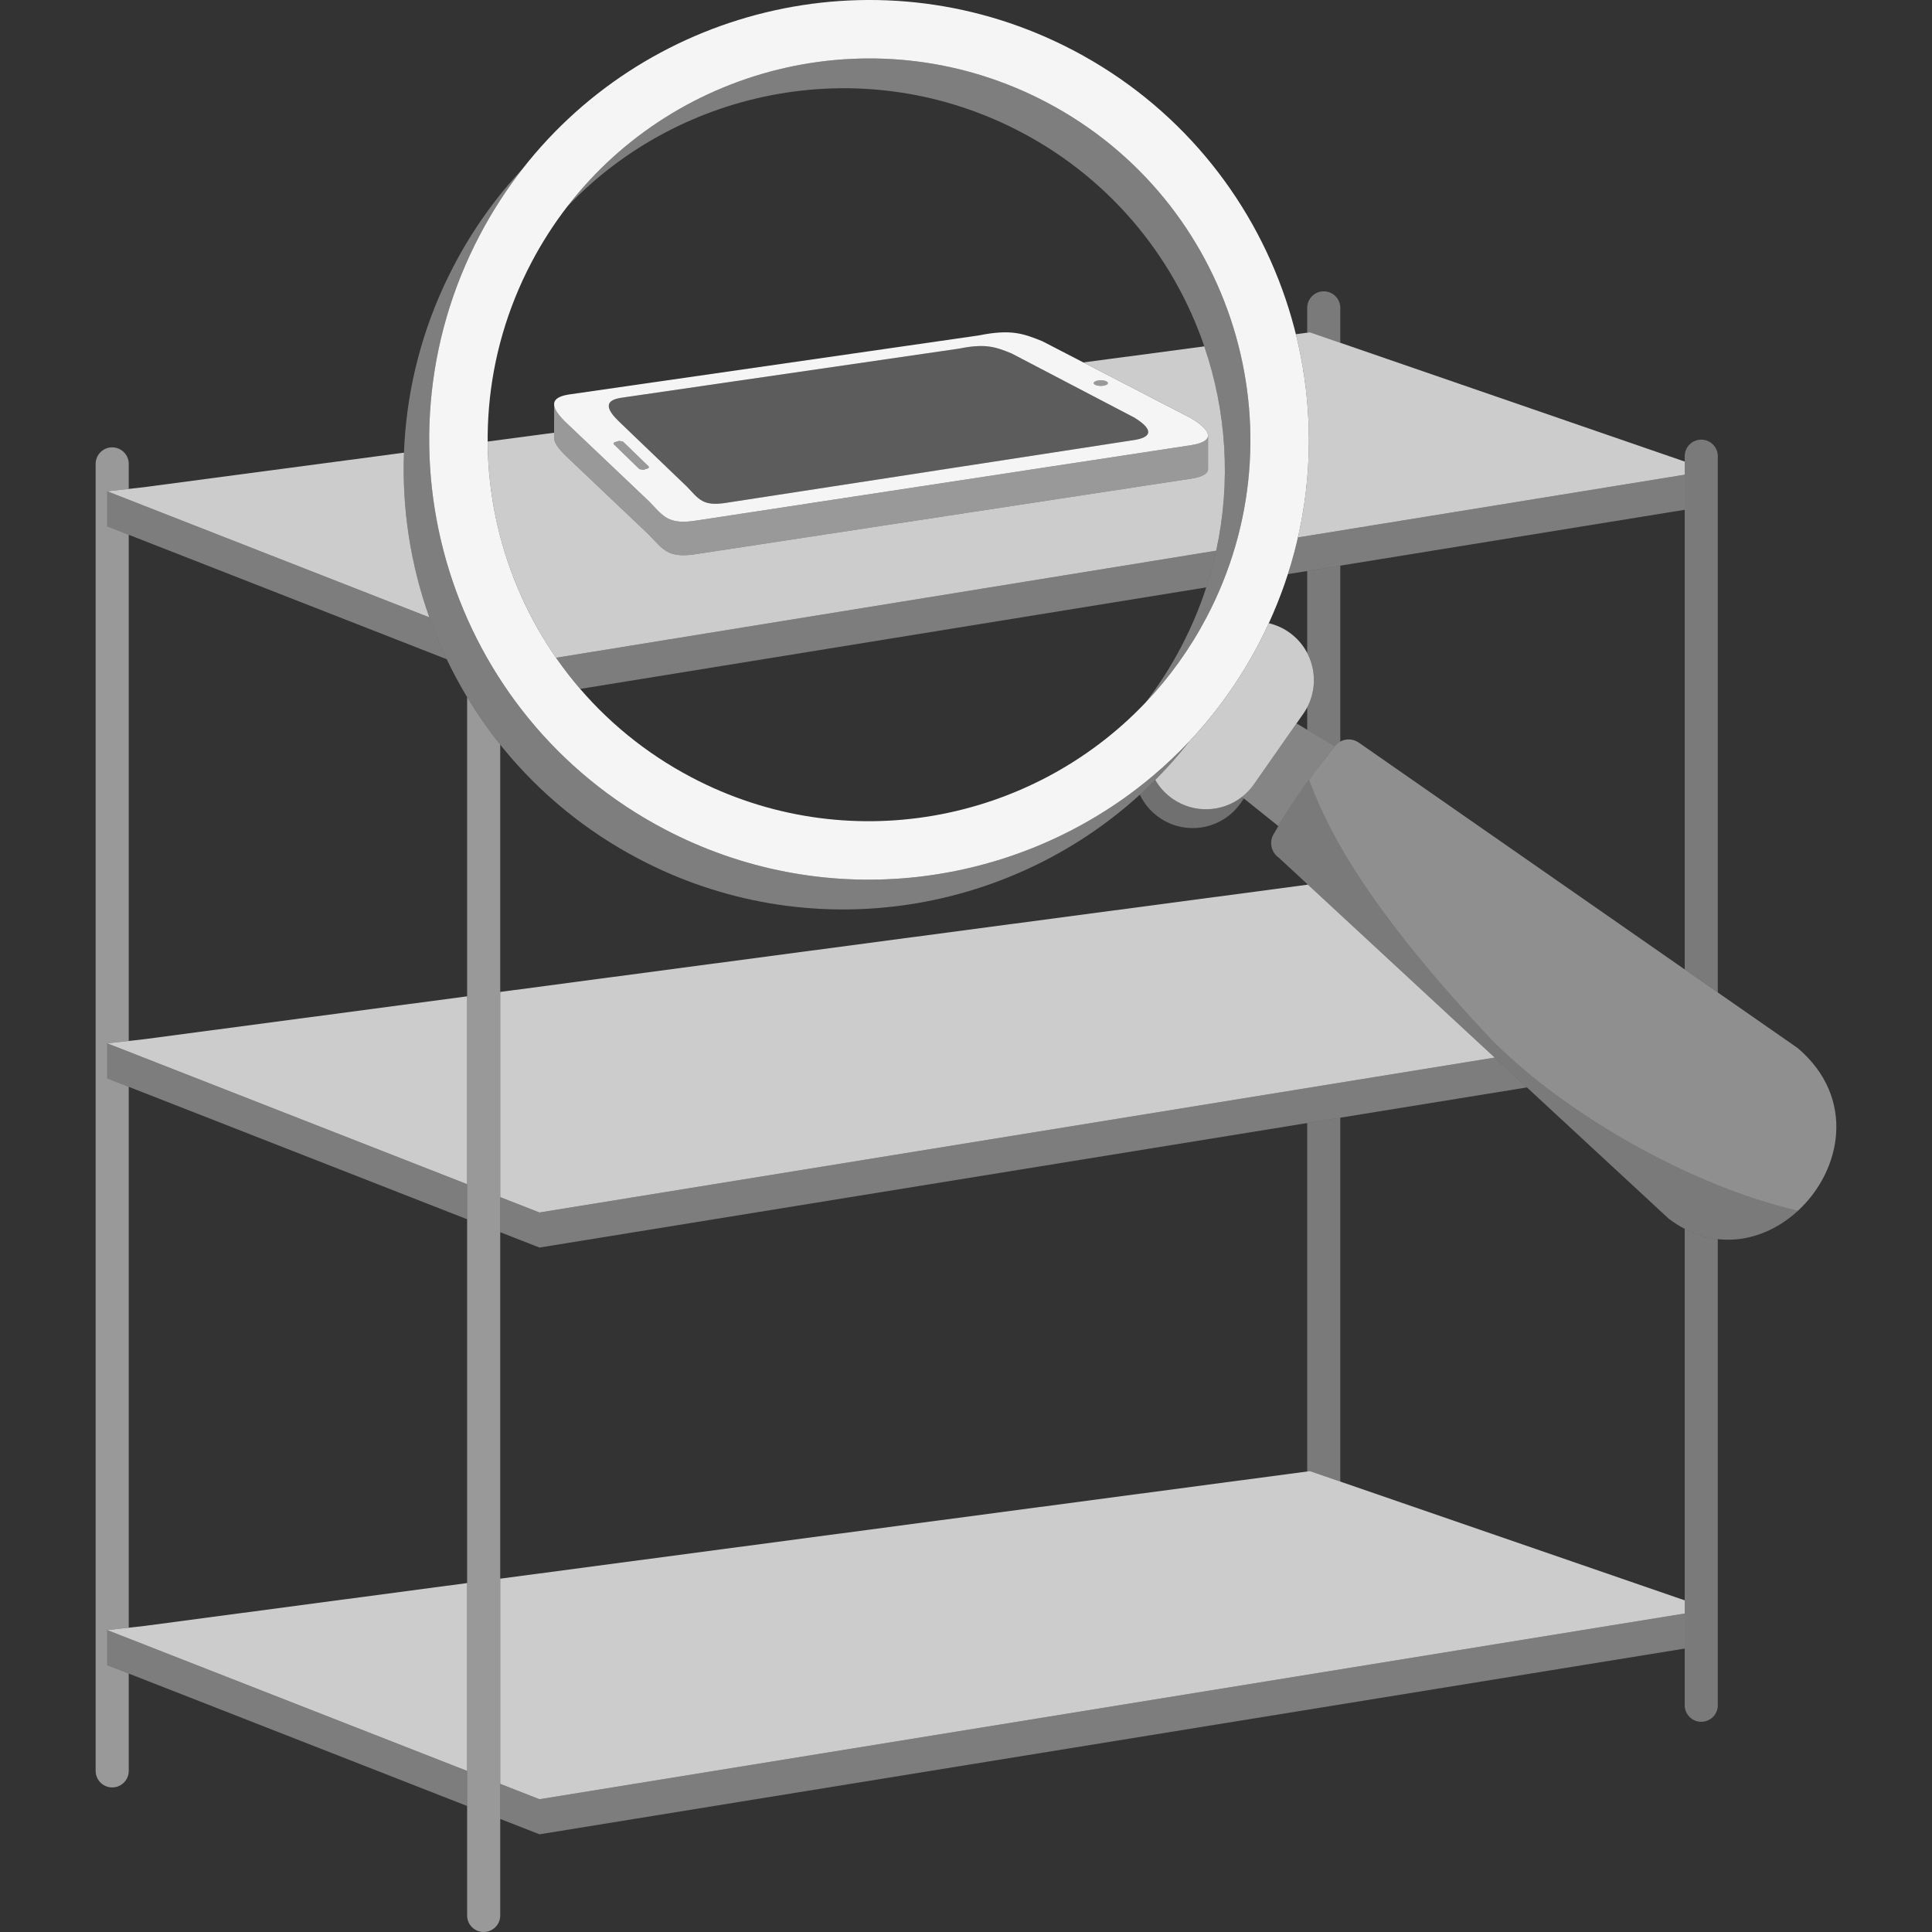 <?xml version="1.0" encoding="UTF-8" standalone="no"?>
<!DOCTYPE svg PUBLIC "-//W3C//DTD SVG 1.1//EN" "http://www.w3.org/Graphics/SVG/1.1/DTD/svg11.dtd">
<svg width="100%" height="100%" viewBox="0 0 300 300" version="1.1" xmlns="http://www.w3.org/2000/svg" xmlns:xlink="http://www.w3.org/1999/xlink" xml:space="preserve" xmlns:serif="http://www.serif.com/" style="fill-rule:evenodd;clip-rule:evenodd;stroke-linejoin:round;stroke-miterlimit:2;">
    <rect x="0" y="0" width="300" height="300" fill="#333333" stroke="none"/>
    <path d="M19.991,259.871L19.991,274.981C19.991,276.399 18.84,277.551 17.421,277.551C16.003,277.551 14.851,276.399 14.851,274.981L14.851,72.036C14.851,70.617 16.003,69.466 17.421,69.466C18.84,69.466 19.991,70.617 19.991,72.036L19.991,75.915L16.653,76.287L16.653,81.734L19.991,83.04L19.991,161.636L16.653,162.008L16.653,167.455L19.991,168.762L19.991,252.745L16.653,253.118L16.653,258.565L19.991,259.871Z" style="fill:white;fill-opacity:0.5;"/>
    <path d="M202.981,101.388L202.981,88.666L208.121,87.832L208.121,115.147C207.798,115.32 207.506,115.56 207.267,115.863L202.981,113.317L202.981,109.839C204.4,107.145 204.338,103.978 202.981,101.388ZM203.094,137.368L202.981,137.383L202.981,137.263L203.094,137.368ZM208.121,173.554L208.121,230.06L203.411,228.436L202.981,228.493L202.981,174.387L208.121,173.554ZM202.981,51.662L202.981,47.806C202.981,46.388 204.133,45.236 205.551,45.236C206.969,45.236 208.121,46.388 208.121,47.806L208.121,53.229L203.411,51.605L202.981,51.662Z" style="fill:white;fill-opacity:0.35;"/>
    <path d="M66.665,95.859L16.653,76.287L22.427,75.643L62.729,70.29C62.401,79.029 63.763,87.712 66.665,95.859ZM201.223,51.896L203.411,51.605L261.601,71.67L261.601,73.713L201.546,83.452C203.949,72.903 203.752,62.097 201.223,51.896ZM232.094,164.219L83.768,188.273L77.675,185.889L77.675,154.026L203.094,137.368L232.094,164.219ZM75.723,68.564L86.038,67.194L86.035,68.023C86.038,68.103 86.049,68.186 86.067,68.271C86.214,68.966 86.868,69.843 87.977,70.896L100.777,83.05C103.008,85.342 103.696,86.737 108.127,86.037L184.969,74.327C186.854,74.03 187.694,73.461 187.571,72.686L187.583,72.687L187.583,67.782L187.568,67.782C187.709,67.041 186.813,66.072 184.969,64.946L168.222,56.279L187.004,53.784C190.441,63.85 191.18,74.822 188.853,85.51L86.341,102.135C79.502,92.288 75.791,80.545 75.723,68.564ZM261.601,250.543L83.768,279.383L77.675,276.998L77.675,245.136L203.411,228.436L261.601,248.5L261.601,250.543ZM72.535,274.987L16.653,253.118L22.427,252.474L72.535,245.818L72.535,274.987ZM72.535,183.877L16.653,162.008L22.427,161.364L72.535,154.709L72.535,183.877Z" style="fill:white;fill-opacity:0.75;"/>
    <path d="M187.571,72.686C187.694,73.461 186.854,74.03 184.969,74.327L108.127,86.037C103.696,86.737 103.008,85.342 100.777,83.05L87.977,70.896C86.868,69.843 86.214,68.966 86.067,68.271C86.049,68.186 86.038,68.103 86.035,68.023L86.05,62.974C86.156,63.683 86.818,64.591 87.977,65.691L100.777,77.845C103.008,80.137 103.696,81.532 108.127,80.833L184.969,69.123C186.602,68.865 187.45,68.404 187.568,67.782L187.583,67.782L187.583,72.687L187.571,72.686Z" style="fill:white;fill-opacity:0.5;"/>
    <path d="M77.675,115.632L77.675,297.43C77.675,298.848 76.523,300 75.105,300C73.686,300 72.535,298.848 72.535,297.43L72.535,108.254C74.078,110.813 75.793,113.278 77.675,115.632Z" style="fill:white;fill-opacity:0.5;"/>
    <path d="M261.601,150.533L261.601,70.838C261.601,69.419 262.752,68.268 264.17,68.268C265.589,68.268 266.74,69.419 266.74,70.838L266.74,154.111L261.601,150.533ZM266.74,192.414L266.74,264.79C266.74,266.208 265.589,267.36 264.17,267.36C262.752,267.36 261.601,266.208 261.601,264.79L261.601,190.816C263.307,191.705 265.036,192.22 266.74,192.414Z" style="fill:white;fill-opacity:0.35;"/>
    <path d="M69.365,102.363L16.653,81.734L16.653,76.287L66.665,95.859C67.453,98.07 68.354,100.241 69.365,102.363ZM201.546,83.452L261.601,73.713L261.601,79.16L199.983,89.152C200.59,87.264 201.11,85.362 201.546,83.452ZM237.101,168.854L83.768,193.72L77.675,191.336L77.675,185.889L83.768,188.273L232.094,164.219L237.101,168.854ZM187.309,91.208L90.088,106.974C88.751,105.421 87.501,103.805 86.341,102.135L188.853,85.51C188.437,87.421 187.923,89.322 187.309,91.208ZM261.601,255.99L83.768,284.83L77.675,282.445L77.675,276.998L83.768,279.383L261.601,250.543L261.601,255.99ZM72.535,280.434L16.653,258.565L16.653,253.118L72.535,274.987L72.535,280.434ZM72.535,189.324L16.653,167.455L16.653,162.008L72.535,183.877L72.535,189.324Z" style="fill:white;fill-opacity:0.36;"/>
    <path d="M184.969,69.123L108.127,80.833C103.696,81.532 103.008,80.137 100.777,77.845L87.977,65.691C86.818,64.591 86.156,63.683 86.05,62.974L86.051,62.585C86.168,61.915 86.923,61.468 88.386,61.25L151.971,52.088C157.042,51.061 158.944,51.818 161.861,52.987L184.969,64.946C186.813,66.072 187.709,67.041 187.568,67.782C187.45,68.404 186.602,68.865 184.969,69.123ZM176.142,68.324C177.488,68.109 178.188,67.725 178.286,67.207C178.402,66.59 177.663,65.783 176.142,64.845L157.079,54.882C154.673,53.909 153.104,53.278 148.92,54.134L96.467,61.766C95.261,61.947 94.638,62.319 94.541,62.878L94.54,63.202C94.628,63.793 95.174,64.549 96.13,65.466L106.689,75.591C108.529,77.5 109.097,78.662 112.752,78.079L176.142,68.324ZM96.742,68.577L96.159,68.457L95.457,68.673C95.296,68.722 95.188,68.864 95.338,69.01L99.289,72.846L99.879,72.964L100.577,72.739C100.743,72.685 100.833,72.539 100.684,72.395L96.742,68.577ZM170.932,59.058C170.326,59.058 169.834,59.25 169.834,59.488C169.834,59.725 170.326,59.918 170.932,59.918C171.538,59.918 172.03,59.725 172.03,59.488C172.03,59.25 171.538,59.058 170.932,59.058Z" style="fill:white;fill-opacity:0.95;"/>
    <ellipse cx="170.932" cy="59.488" rx="1.098" ry="0.43" style="fill:white;fill-opacity:0.5;"/>
    <path d="M176.142,68.324L112.752,78.079C109.097,78.662 108.529,77.5 106.689,75.591L96.13,65.466C95.174,64.549 94.628,63.793 94.54,63.202L94.541,62.878C94.638,62.319 95.261,61.947 96.467,61.766L148.92,54.134C153.104,53.278 154.673,53.909 157.079,54.882L176.142,64.845C177.663,65.783 178.402,66.59 178.286,67.207C178.188,67.725 177.488,68.109 176.142,68.324Z" style="fill:white;fill-opacity:0.2;"/>
    <path d="M96.742,68.577L100.684,72.395C100.833,72.539 100.743,72.685 100.577,72.739L99.879,72.964L99.289,72.846L95.338,69.01C95.188,68.864 95.296,68.722 95.457,68.673L96.159,68.457L96.742,68.577Z" style="fill:white;fill-opacity:0.5;"/>
    <path d="M176.605,122.42C156.109,138.164 127.503,141.55 103.147,128.737C69.79,111.189 56.954,69.86 74.502,36.502C76.447,32.805 78.684,29.36 81.17,26.18C101.114,0.672 137.077,-7.746 166.737,7.857C198.995,24.827 212.062,64.036 197.019,96.769C196.546,97.798 196.045,98.821 195.516,99.836L195.382,100.092C192.452,105.662 188.858,110.66 184.75,115.04C182.944,116.965 181.039,118.77 179.047,120.452C178.247,121.128 177.433,121.784 176.605,122.42ZM177.852,109.123C181.531,105.255 184.743,100.822 187.35,95.866C202.566,66.942 191.436,31.105 162.512,15.889C136.669,2.295 105.309,9.73 88.068,32.098C86.012,34.765 84.156,37.645 82.535,40.728C67.319,69.652 78.448,105.489 107.373,120.705C131.342,133.314 160.058,127.831 177.852,109.123Z" style="fill:white;fill-opacity:0.95;"/>
    <path d="M177,123.397C156.349,142.209 125.319,147.112 99.183,133.363C65.825,115.815 52.99,74.486 70.538,41.128C73.468,35.558 77.062,30.56 81.17,26.18C78.684,29.36 76.447,32.805 74.502,36.502C56.954,69.86 69.79,111.189 103.147,128.737C127.503,141.55 156.109,138.164 176.605,122.42C177.433,121.784 178.247,121.128 179.047,120.452C181.039,118.77 182.944,116.965 184.75,115.04C183.072,117.186 181.281,119.211 179.39,121.11C178.61,121.894 177.813,122.656 177,123.397Z" style="fill:white;fill-opacity:0.37;"/>
    <path d="M88.068,32.098C105.309,9.73 136.669,2.295 162.512,15.889C191.436,31.105 202.566,66.942 187.35,95.866C184.743,100.822 181.531,105.255 177.852,109.123C179.908,106.455 181.764,103.575 183.385,100.493C198.601,71.568 187.472,35.732 158.547,20.516C134.578,7.907 105.862,13.389 88.068,32.098Z" style="fill:white;fill-opacity:0.37;"/>
    <path d="M193.152,123.988L192.65,124.706C189.776,128.815 184.107,129.817 179.999,126.943C178.661,126.007 177.652,124.775 177,123.397C177.813,122.656 178.61,121.894 179.39,121.11C180.034,122.233 180.929,123.234 182.059,124.025C185.406,126.366 189.788,126.135 192.852,123.747L193.152,123.988Z" style="fill:white;fill-opacity:0.3;"/>
    <path d="M194.394,122.213C193.935,122.795 193.416,123.308 192.852,123.747C189.788,126.135 185.406,126.366 182.059,124.025C180.929,123.234 180.034,122.233 179.39,121.11C181.281,119.211 183.072,117.186 184.75,115.04C188.858,110.66 192.452,105.662 195.382,100.092L195.516,99.836C196.045,98.821 196.546,97.798 197.019,96.769C198.11,97.025 199.172,97.488 200.145,98.169C204.254,101.043 205.256,106.712 202.382,110.821L194.71,121.788C194.608,121.934 194.503,122.075 194.394,122.213Z" style="fill:white;fill-opacity:0.75;"/>
    <path d="M203.26,121.095C204.512,119.382 205.823,117.685 207.167,115.998C207.199,115.952 207.232,115.907 207.267,115.863C208.16,114.732 209.794,114.478 210.992,115.312L279.176,162.765C288.301,170.569 285.889,181.84 279.168,188.025C273.334,186.639 265.99,184.188 257.376,179.743C256.247,179.16 241.094,171.655 230.528,160.323C210.779,139.143 205.641,127.476 203.26,121.095Z" style="fill:white;fill-opacity:0.45;"/>
    <path d="M279.168,188.025C273.951,192.825 266.137,194.56 259.108,189.23L198.563,133.172C197.318,132.306 197.01,130.592 197.877,129.347C198.079,128.988 198.285,128.63 198.495,128.274C199.93,125.836 201.54,123.449 203.26,121.095C205.641,127.476 210.779,139.143 230.528,160.323C241.094,171.655 256.247,179.16 257.376,179.743C265.99,184.188 273.334,186.639 279.168,188.025Z" style="fill:white;fill-opacity:0.35;"/>
    <path d="M198.495,128.274L192.852,123.747C193.416,123.308 193.935,122.795 194.394,122.213C194.503,122.075 194.608,121.934 194.71,121.788L201.324,112.333L207.267,115.863C207.232,115.907 207.199,115.952 207.167,115.998C203.977,120.002 200.975,124.061 198.495,128.274Z" style="fill:white;fill-opacity:0.4;"/>
</svg>
